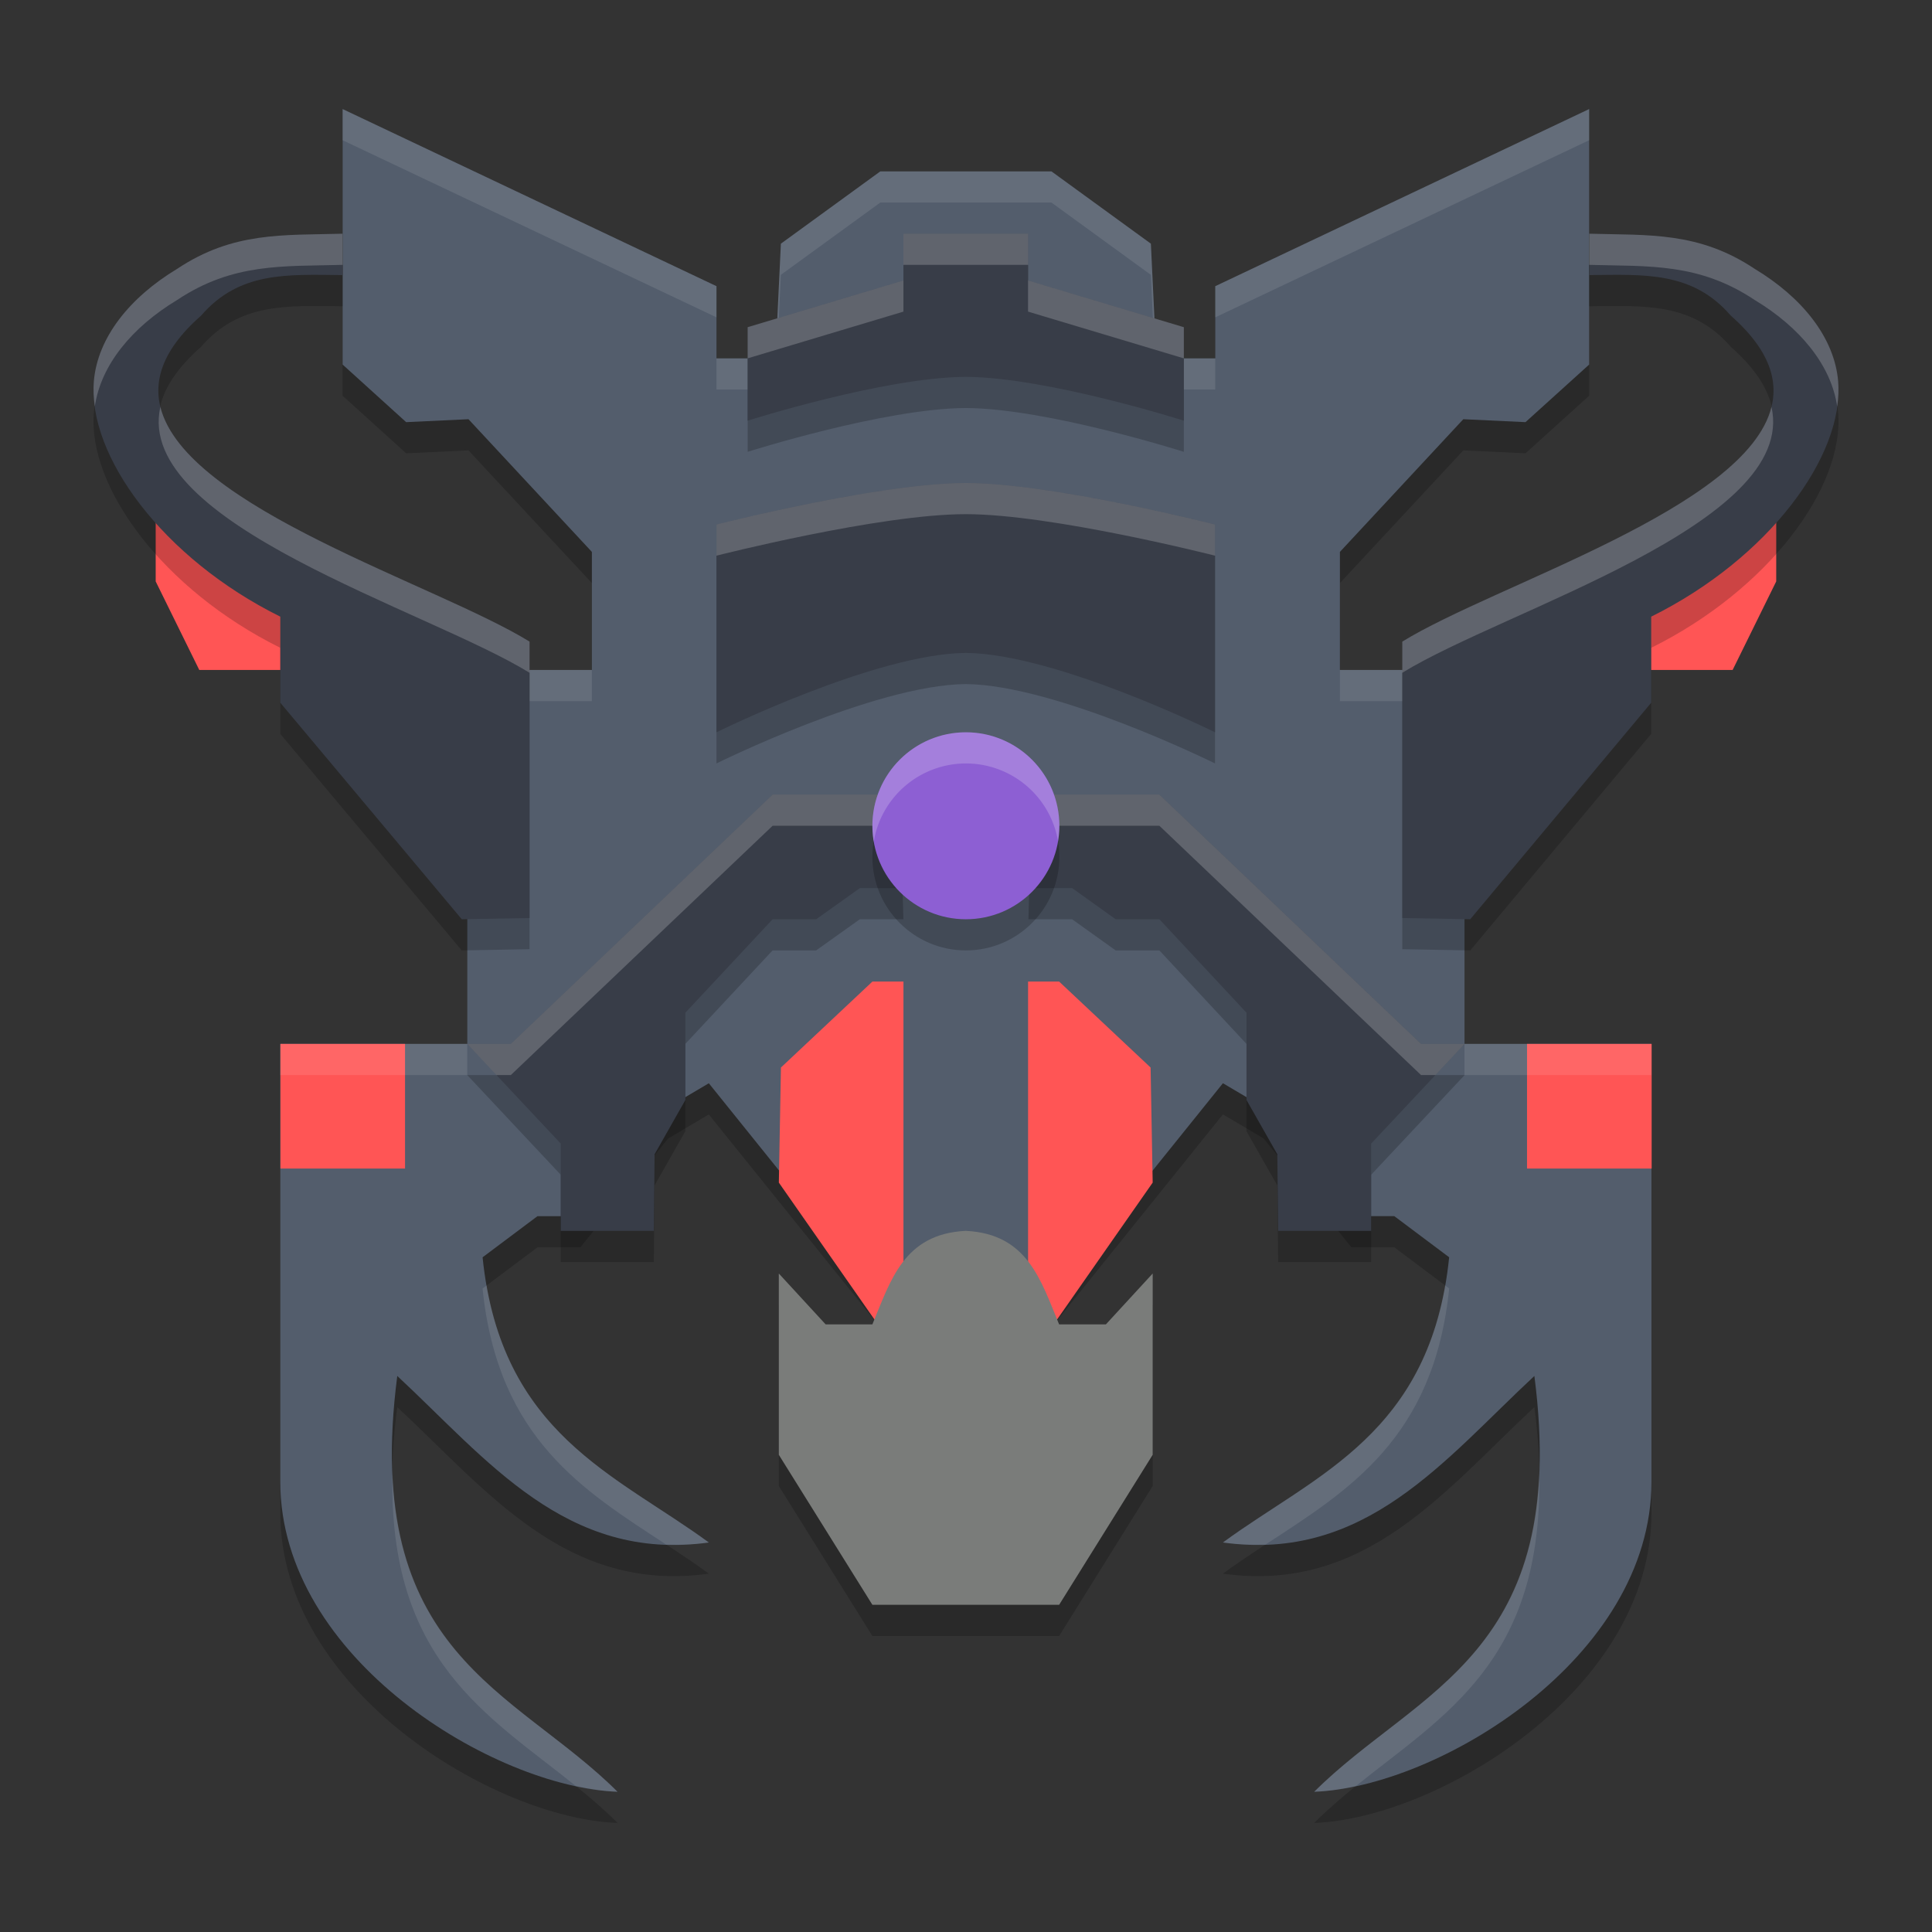 <?xml version="1.0" encoding="UTF-8" standalone="no"?>
<svg
   width="62"
   height="62"
   version="1"
   id="svg12"
   sodipodi:docname="opentyrian.svg"
   inkscape:version="1.4.2 (unknown)"
   xmlns:inkscape="http://www.inkscape.org/namespaces/inkscape"
   xmlns:sodipodi="http://sodipodi.sourceforge.net/DTD/sodipodi-0.dtd"
   xmlns="http://www.w3.org/2000/svg"
   xmlns:svg="http://www.w3.org/2000/svg">
  <rect width="100%" height="100%" fill="#333333" stroke="none"/>
  <defs
     id="defs12" />
  <sodipodi:namedview
     id="namedview12"
     pagecolor="#ffffff"
     bordercolor="#000000"
     borderopacity="0.25"
     inkscape:showpageshadow="2"
     inkscape:pageopacity="0.0"
     inkscape:pagecheckerboard="0"
     inkscape:deskcolor="#d1d1d1"
     showgrid="true"
     inkscape:zoom="8.4300387"
     inkscape:cx="35.705649"
     inkscape:cy="30.9014"
     inkscape:current-layer="svg12">
    <inkscape:grid
       id="grid12"
       units="px"
       originx="0"
       originy="0"
       spacingx="1"
       spacingy="1"
       empcolor="#0099e5"
       empopacity="0.302"
       color="#0099e5"
       opacity="0.149"
       empspacing="5"
       enabled="true"
       visible="true" />
  </sodipodi:namedview>
  <g
     id="g12"
     transform="translate(0,-0.5)">
    <path
       style="opacity:0.2;stroke-width:1"
       d="M 30.985,41 C 29.004,41.099 28.581,42.592 27.996,44 H 26.495 l -1.502,-1.632 v 5.818 L 27.996,53 h 2.989 0.015 2.989 L 36.991,48.186 V 42.368 L 35.49,44 h -1.502 c -0.585,-1.408 -1.008,-2.901 -2.989,-3 -0.005,-2.66e-4 -0.009,2.56e-4 -0.015,0 z"
       id="path1" />
    <path
       style="opacity:0.2;stroke-width:1"
       d="m 10.995,5 v 8.199 l 2.039,1.848 2,-0.094 3.96,4.258 V 23 h -3.999 V 35 H 8.995 v 14.051 c 0,5.684 6.877,9.808 10.823,9.949 C 16.516,55.704 11.588,54.611 12.749,45.656 15.621,48.326 18.168,51.638 22.747,51 19.779,48.822 16.064,47.525 15.487,41.848 l 1.761,-1.32 h 1.375 l 2.816,-3.492 1.308,-0.773 6.862,8.527 L 30.992,45 v 0 h 0.008 l 1.383,-0.211 6.862,-8.527 1.308,0.773 2.816,3.492 h 1.375 l 1.761,1.32 C 45.928,47.525 42.213,48.822 39.245,51 43.824,51.638 46.368,48.326 49.24,45.656 50.4,54.611 45.476,55.704 42.174,59 46.12,58.858 52.997,54.735 52.997,49.051 V 35 H 46.998 V 23 h -3.999 v -3.789 l 3.96,-4.258 1.996,0.094 2.043,-1.848 V 5 L 38.999,10.684 V 13 h -1.129 L 37.066,12.105 36.933,9.32 33.742,7 h -2.738 -0.004 -0.008 -0.008 -2.734 L 25.06,9.32 24.927,12.105 24.122,13 h -1.129 v -2.316 z"
       id="path2" />
    <path
       style="fill:#ff5555;stroke-width:1"
       d="M 4.996,14.895 9.194,17.737 10.594,22 H 6.395 L 4.996,19.158 Z"
       id="path3" />
    <path
       style="fill:#ff5555;stroke-width:1"
       d="M 57.002,14.895 52.804,17.737 51.404,22 h 4.198 l 1.399,-2.842 z"
       id="path4" />
    <path
       style="fill:#535d6c;stroke-width:1"
       d="m 10.995,4 v 8.199 l 2.039,1.848 2,-0.094 3.96,4.258 V 22 h -3.999 V 34 H 8.995 v 14.051 c 0,5.684 6.877,9.808 10.823,9.949 C 16.516,54.704 11.588,53.611 12.749,44.656 15.621,47.326 18.168,50.638 22.747,50 19.779,47.822 16.064,46.525 15.487,40.848 l 1.761,-1.32 h 1.375 l 2.816,-3.492 1.308,-0.773 6.862,8.527 L 30.992,44 v 0 h 0.008 l 1.383,-0.211 6.862,-8.527 1.308,0.773 2.816,3.492 h 1.375 l 1.761,1.32 C 45.928,46.525 42.213,47.822 39.245,50 43.824,50.638 46.368,47.326 49.24,44.656 50.4,53.611 45.476,54.704 42.174,58 46.12,57.858 52.997,53.735 52.997,48.051 V 34 H 46.998 V 22 h -3.999 v -3.789 l 3.96,-4.258 1.996,0.094 2.043,-1.848 V 4 L 38.999,9.684 V 12 h -1.129 L 37.066,11.105 36.933,8.32 33.742,6 h -2.738 -0.004 -0.008 -0.008 -2.734 L 25.06,8.32 24.927,11.105 24.122,12 h -1.129 V 9.684 Z"
       id="path5" />
    <rect
       style="fill:#ff5555;stroke-width:1"
       width="3.999"
       height="4"
       x="-53.003"
       y="34"
       transform="scale(-1,1)"
       id="rect5" />
    <rect
       style="fill:#ff5555;stroke-width:1"
       width="3.999"
       height="4"
       x="8.999"
       y="34"
       id="rect6" />
    <path
       style="opacity:0.1;fill:#ffffff;stroke-width:1"
       d="m 10.995,4 v 1 l 11.998,5.684 v -1 z M 50.997,4 38.999,9.684 v 1 L 50.997,5 Z M 28.25,6 25.059,8.32 24.926,11.105 24.122,12 h -1.129 v 1 h 1.129 L 24.926,12.105 25.059,9.32 28.25,7 h 2.734 0.008 0.008 0.004 2.738 L 36.932,9.32 37.065,12.105 37.87,13 h 1.129 v -1 h -1.129 L 37.065,11.105 36.932,8.32 33.742,6 h -2.738 -0.004 -0.008 -0.008 z M 14.994,22 v 1 h 3.999 v -1 z m 28.004,0 v 1 h 3.999 V 22 Z M 8.995,34 v 1 h 5.999 v -1 z m 38.002,0 v 1 h 5.999 v -1 z m -31.382,7.752 -0.129,0.096 c 0.491,4.83 3.253,6.49 5.894,8.219 0.437,0.014 0.889,2.64e-4 1.367,-0.066 -2.803,-2.057 -6.268,-3.333 -7.132,-8.248 z m 30.761,0 C 45.512,46.667 42.047,47.943 39.245,50 c 0.478,0.067 0.93,0.081 1.367,0.066 2.641,-1.729 5.403,-3.388 5.894,-8.219 z M 12.594,47.785 C 12.462,53.81 15.659,55.543 18.48,57.816 18.949,57.917 19.402,57.985 19.818,58 16.948,55.136 12.856,53.929 12.594,47.785 Z m 36.799,0.012 C 49.128,53.93 45.042,55.138 42.174,58 c 0.416,-0.015 0.868,-0.083 1.338,-0.184 2.818,-2.272 6.01,-4.004 5.882,-10.02 z"
       id="path6" />
    <path
       style="opacity:0.2;stroke-width:1"
       d="M 10.995,9 C 9.087,9.053 7.482,8.929 5.683,10.129 4.173,11.04 3.132,12.325 3.012,13.734 c -0.204,2.389 2.21,5.685 5.983,7.555 v 2.762 L 14.819,31 16.994,30.961 V 22.09 C 13.173,19.733 1.033,16.394 6.453,11.629 7.68,10.208 9.215,10.309 10.995,10.328 Z m 17.997,0 v 1.5 L 23.993,12 v 3 c 0,0 4.374,-1.391 6.991,-1.406 0.004,1.8e-5 0.011,-2.5e-5 0.016,0 C 33.617,13.609 37.991,15 37.991,15 V 12 L 32.992,10.5 V 9 h -1.992 -0.016 z m 22.008,0 v 1.328 c 1.78,-0.019 3.315,-0.12 4.542,1.301 5.42,4.765 -6.72,8.105 -10.541,10.461 v 8.871 L 47.181,31 52.989,24.051 v -2.762 c 3.773,-1.87 6.203,-5.165 5.999,-7.555 C 58.868,12.325 57.823,11.04 56.313,10.129 54.514,8.929 52.909,9.053 51.001,9 Z m -20.017,8 c -2.765,7.58e-4 -7.991,1.332 -7.991,1.332 V 25 c 0,0 5.081,-2.517 7.991,-2.547 0.004,3.4e-5 0.012,-4.2e-5 0.016,0 C 33.91,22.483 38.991,25 38.991,25 v -6.668 c 0,0 -5.226,-1.331 -7.991,-1.332 -0.004,-1e-6 -0.012,-4e-6 -0.016,0 z m -6.19,10 -8.401,8 h -1.398 l 3,3.199 V 41 h 2.988 l 0.023,-2.457 0.988,-1.742 V 34 l 2.8,-3 h 1.398 l 1.402,-1 h 1.398 l -0.082,-3 z m 8.292,0 -0.082,3 h 1.402 l 1.398,1 h 1.402 l 2.796,3 v 2.801 L 40.991,38.543 41.018,41 h 2.984 V 38.199 L 47.002,35 h -1.398 l -8.397,-8 z"
       id="path7" />
    <path
       style="fill:#383d48;stroke-width:1;fill-opacity:1"
       d="M 10.995,8 C 9.087,8.053 7.482,7.929 5.683,9.129 4.173,10.04 3.132,11.325 3.012,12.734 c -0.204,2.389 2.21,5.685 5.983,7.555 v 2.762 L 14.819,30 16.994,29.961 V 21.09 C 13.173,18.733 1.033,15.394 6.453,10.629 7.68,9.208 9.215,9.309 10.995,9.328 Z M 28.993,8 V 9.5 L 23.993,11 v 3 c 0,0 4.374,-1.391 6.991,-1.406 0.004,1.8e-5 0.011,-2.5e-5 0.016,0 C 33.617,12.609 37.991,14 37.991,14 V 11 L 32.992,9.5 V 8 h -1.992 -0.016 z m 22.008,0 v 1.328 c 1.78,-0.019 3.315,-0.12 4.542,1.301 5.42,4.765 -6.72,8.105 -10.541,10.461 v 8.871 L 47.181,30 52.989,23.051 v -2.762 c 3.773,-1.87 6.203,-5.165 5.999,-7.555 C 58.868,11.325 57.823,10.04 56.313,9.129 54.514,7.929 52.909,8.053 51.001,8 Z m -20.017,8 c -2.765,7.57e-4 -7.991,1.332 -7.991,1.332 V 24 c 0,0 5.081,-2.517 7.991,-2.547 0.004,3.4e-5 0.012,-4.2e-5 0.016,0 C 33.91,21.483 38.991,24 38.991,24 v -6.668 c 0,0 -5.226,-1.331 -7.991,-1.332 -0.004,-10e-7 -0.012,-4e-6 -0.016,0 z m -6.19,10 -8.401,8 h -1.398 l 3,3.199 V 40 h 2.988 l 0.023,-2.457 0.988,-1.742 V 33 l 2.8,-3 h 1.398 l 1.402,-1 h 1.398 l -0.082,-3 z m 8.292,0 -0.082,3 h 1.402 l 1.398,1 h 1.402 l 2.796,3 v 2.801 L 40.991,37.543 41.018,40 h 2.984 V 37.199 L 47.002,34 h -1.398 l -8.397,-8 z"
       id="path8" />
    <path
       style="opacity:0.2;fill:#ffffff;stroke-width:1"
       d="m 10.995,8 c -1.908,0.053 -3.513,-0.071 -5.312,1.129 -1.511,0.911 -2.551,2.196 -2.671,3.605 -0.022,0.261 -0.007,0.533 0.031,0.812 0.193,-1.335 1.197,-2.548 2.64,-3.418 C 7.482,8.929 9.087,9.053 10.995,9 Z m 17.997,0 v 1 h 1.992 0.016 1.992 V 8 h -1.992 -0.016 z M 51.001,8 v 1 c 1.908,0.053 3.513,-0.071 5.312,1.129 1.443,0.87 2.451,2.083 2.644,3.418 0.039,-0.279 0.053,-0.552 0.031,-0.812 C 58.868,11.325 57.823,10.04 56.312,9.129 54.514,7.929 52.909,8.053 51.001,8 Z M 28.992,9.5 23.993,11 v 1 l 4.999,-1.5 z m 3.999,0 v 1 L 37.991,12 V 11 Z M 5.146,13.557 c -0.85,3.757 8.564,6.509 11.848,8.533 v -1 C 14.008,19.249 5.946,16.809 5.146,13.557 Z m 51.703,0 c -0.8,3.252 -8.862,5.692 -11.848,7.533 v 1 c 3.284,-2.025 12.698,-4.776 11.848,-8.533 z M 30.984,16 c -2.765,7.57e-4 -7.991,1.332 -7.991,1.332 v 1 c 0,0 5.226,-1.331 7.991,-1.332 0.004,-4e-6 0.012,-1e-6 0.016,0 2.765,7.57e-4 7.991,1.332 7.991,1.332 v -1 c 0,0 -5.226,-1.331 -7.991,-1.332 -0.004,-10e-7 -0.012,-4e-6 -0.016,0 z m -6.19,10 -8.401,8 h -1.398 l 0.937,1 h 0.461 l 8.401,-8 h 4.117 l 0.055,2 h 0.027 l -0.082,-3 z m 8.292,0 -0.082,3 h 0.027 l 0.055,-2 h 4.12 l 8.397,8 h 0.461 l 0.937,-1 h -1.398 l -8.397,-8 z"
       id="path9" />
    <path
       style="fill:#ff5555;stroke-width:1"
       d="m 27.996,32 -2.935,2.758 -0.067,3.693 3.846,5.508 L 30.983,44 h 0.018 L 33.145,43.958 36.991,38.451 36.924,34.758 33.989,32 h -0.997 v 9.333 H 28.993 V 32 Z"
       id="path10" />
    <path
       style="fill:#7a7c7a;stroke-width:1"
       d="M 30.985,40 C 29.004,40.099 28.581,41.592 27.996,43 H 26.495 l -1.502,-1.632 v 5.818 L 27.996,52 h 2.989 0.015 2.989 L 36.991,47.186 V 41.368 L 35.49,43 h -1.502 c -0.585,-1.408 -1.008,-2.901 -2.989,-3 -0.005,-2.66e-4 -0.009,2.56e-4 -0.015,0 z"
       id="path11" />
    <ellipse
       style="opacity:0.2;stroke-width:1"
       cx="30.996"
       cy="28"
       id="circle11"
       rx="3"
       ry="3" />
    <ellipse
       style="fill:#8d5fd3;stroke-width:1"
       cx="30.996"
       cy="27"
       id="circle12"
       rx="3"
       ry="3" />
    <path
       style="opacity:0.2;fill:#ffffff;stroke-width:1"
       d="m 30.996,24 a 3,3 0 0 0 -3,3 3,3 0 0 0 0.043,0.514 A 3,3 0 0 1 30.996,25 3,3 0 0 1 33.952,27.486 3,3 0 0 0 33.995,27 3,3 0 0 0 30.996,24 Z"
       id="path12" />
  </g>
</svg>
